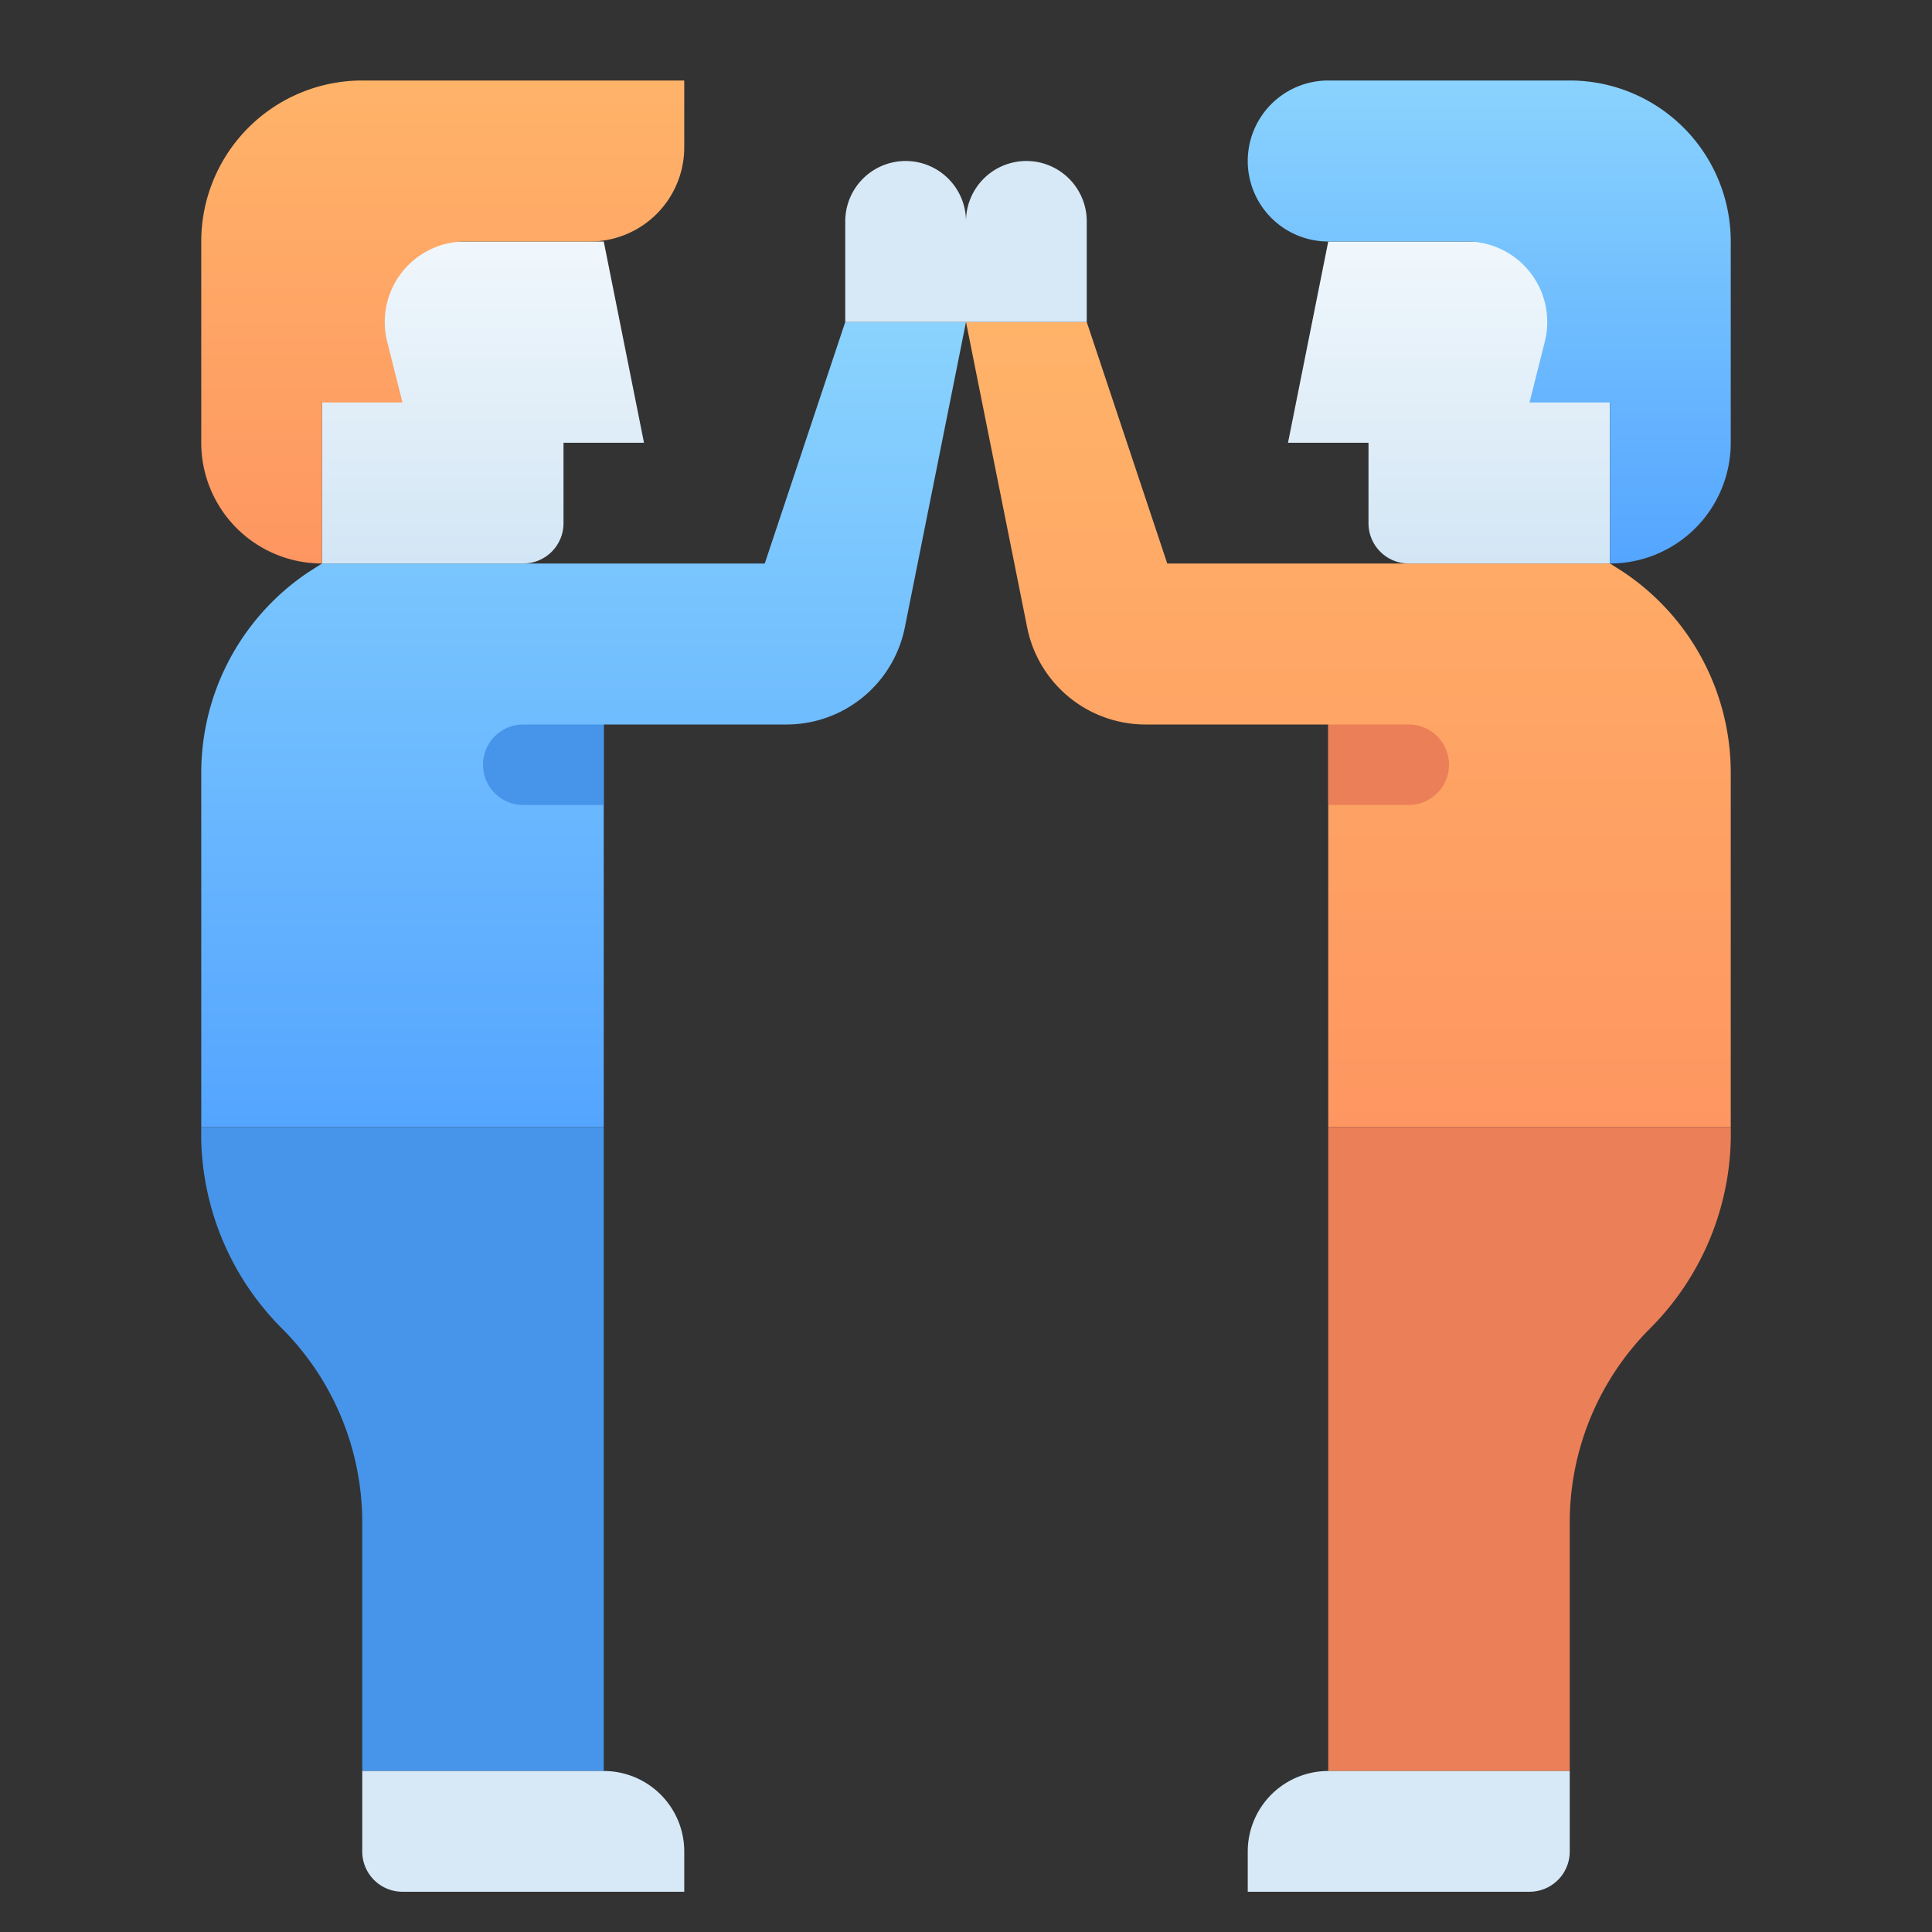 <svg xmlns="http://www.w3.org/2000/svg" xmlns:xlink="http://www.w3.org/1999/xlink" viewBox="0 0 48 48" id="high-five">
  <rect x="0" y="0" width="48" height="48" fill="#333333" stroke="none"/>
  <defs>
    <linearGradient id="c" x1="14.5" x2="14.5" y1="28" y2="8" gradientUnits="userSpaceOnUse">
      <stop offset="0" stop-color="#54a5ff"></stop>
      <stop offset="1" stop-color="#8ad3fe"></stop>
    </linearGradient>
    <linearGradient id="b" x1="12" x2="12" y1="14" y2="6" gradientUnits="userSpaceOnUse">
      <stop offset="0" stop-color="#d3e6f5"></stop>
      <stop offset="1" stop-color="#f0f7fc"></stop>
    </linearGradient>
    <linearGradient id="a" x1="11" x2="11" y1="14" y2="2" gradientUnits="userSpaceOnUse">
      <stop offset="0" stop-color="#fe9661"></stop>
      <stop offset="1" stop-color="#ffb369"></stop>
    </linearGradient>
    <linearGradient xlink:href="#a" id="d" x1="14.5" x2="14.5" y1="28" y2="8" gradientTransform="matrix(-1 0 0 1 48 0)"></linearGradient>
    <linearGradient xlink:href="#b" id="e" gradientTransform="matrix(-1 0 0 1 48 0)"></linearGradient>
    <linearGradient xlink:href="#c" id="f" x1="11" x2="11" y1="14" y2="2" gradientTransform="matrix(-1 0 0 1 48 0)"></linearGradient>
  </defs>
  <g>
    <path fill="url(#c)" d="M24,8l-1.52,7.59A3,3,0,0,1,19.54,18H15V28H5V19.21a6,6,0,0,1,2.67-5L8,14H19l2-6Z"></path>
    <path fill="url(#b)" d="M8,14h5a1,1,0,0,0,1-1V11h2L15,6H8Z"></path>
    <path fill="url(#a)" d="M17,2V3.66A2.34,2.34,0,0,1,14.66,6h-3.1A2,2,0,0,0,9.62,8.49L10,10H8v4a3,3,0,0,1-3-3V6A4,4,0,0,1,9,2Z"></path>
    <path fill="#4795ea" d="M5,28a6.84,6.84,0,0,0,2,5,6.82,6.82,0,0,1,2,4.83V44h6V28Z"></path>
    <path fill="#d7e9f7" d="M17 47H10a1 1 0 01-1-1V44h6a2 2 0 012 2zM22.5 4h0A1.5 1.5 0 0124 5.5V8a0 0 0 010 0H21a0 0 0 010 0V5.5A1.5 1.5 0 0122.5 4z"></path>
    <path fill="#4795ea" d="M13,20h2V18H13a1,1,0,0,0,0,2Z"></path>
    <path fill="url(#d)" d="M24,8l1.52,7.59A3,3,0,0,0,28.46,18H33V28H43V19.21a6,6,0,0,0-2.67-5L40,14H29L27,8Z"></path>
    <path fill="url(#e)" d="M40,14H35a1,1,0,0,1-1-1V11H32l1-5h7Z"></path>
    <path fill="url(#f)" d="M31,4a2,2,0,0,0,2,2h3.44a2,2,0,0,1,1.94,2.49L38,10h2v4a3,3,0,0,0,3-3V6a4,4,0,0,0-4-4H33A2,2,0,0,0,31,4Z"></path>
    <path fill="#eb7f58" d="M43,28a6.84,6.84,0,0,1-2,5,6.82,6.82,0,0,0-2,4.83V44H33V28Z"></path>
    <path fill="#d7e9f7" d="M31,47h7a1,1,0,0,0,1-1V44H33a2,2,0,0,0-2,2Z"></path>
    <path fill="#d7e9f7" d="M24,4h3a0,0,0,0,1,0,0V6.5A1.5,1.5,0,0,1,25.5,8h0A1.5,1.5,0,0,1,24,6.5V4A0,0,0,0,1,24,4Z" transform="rotate(180 25.5 6)"></path>
    <path fill="#eb7f58" d="M35,20H33V18h2a1,1,0,0,1,0,2Z"></path>
  </g>
</svg>